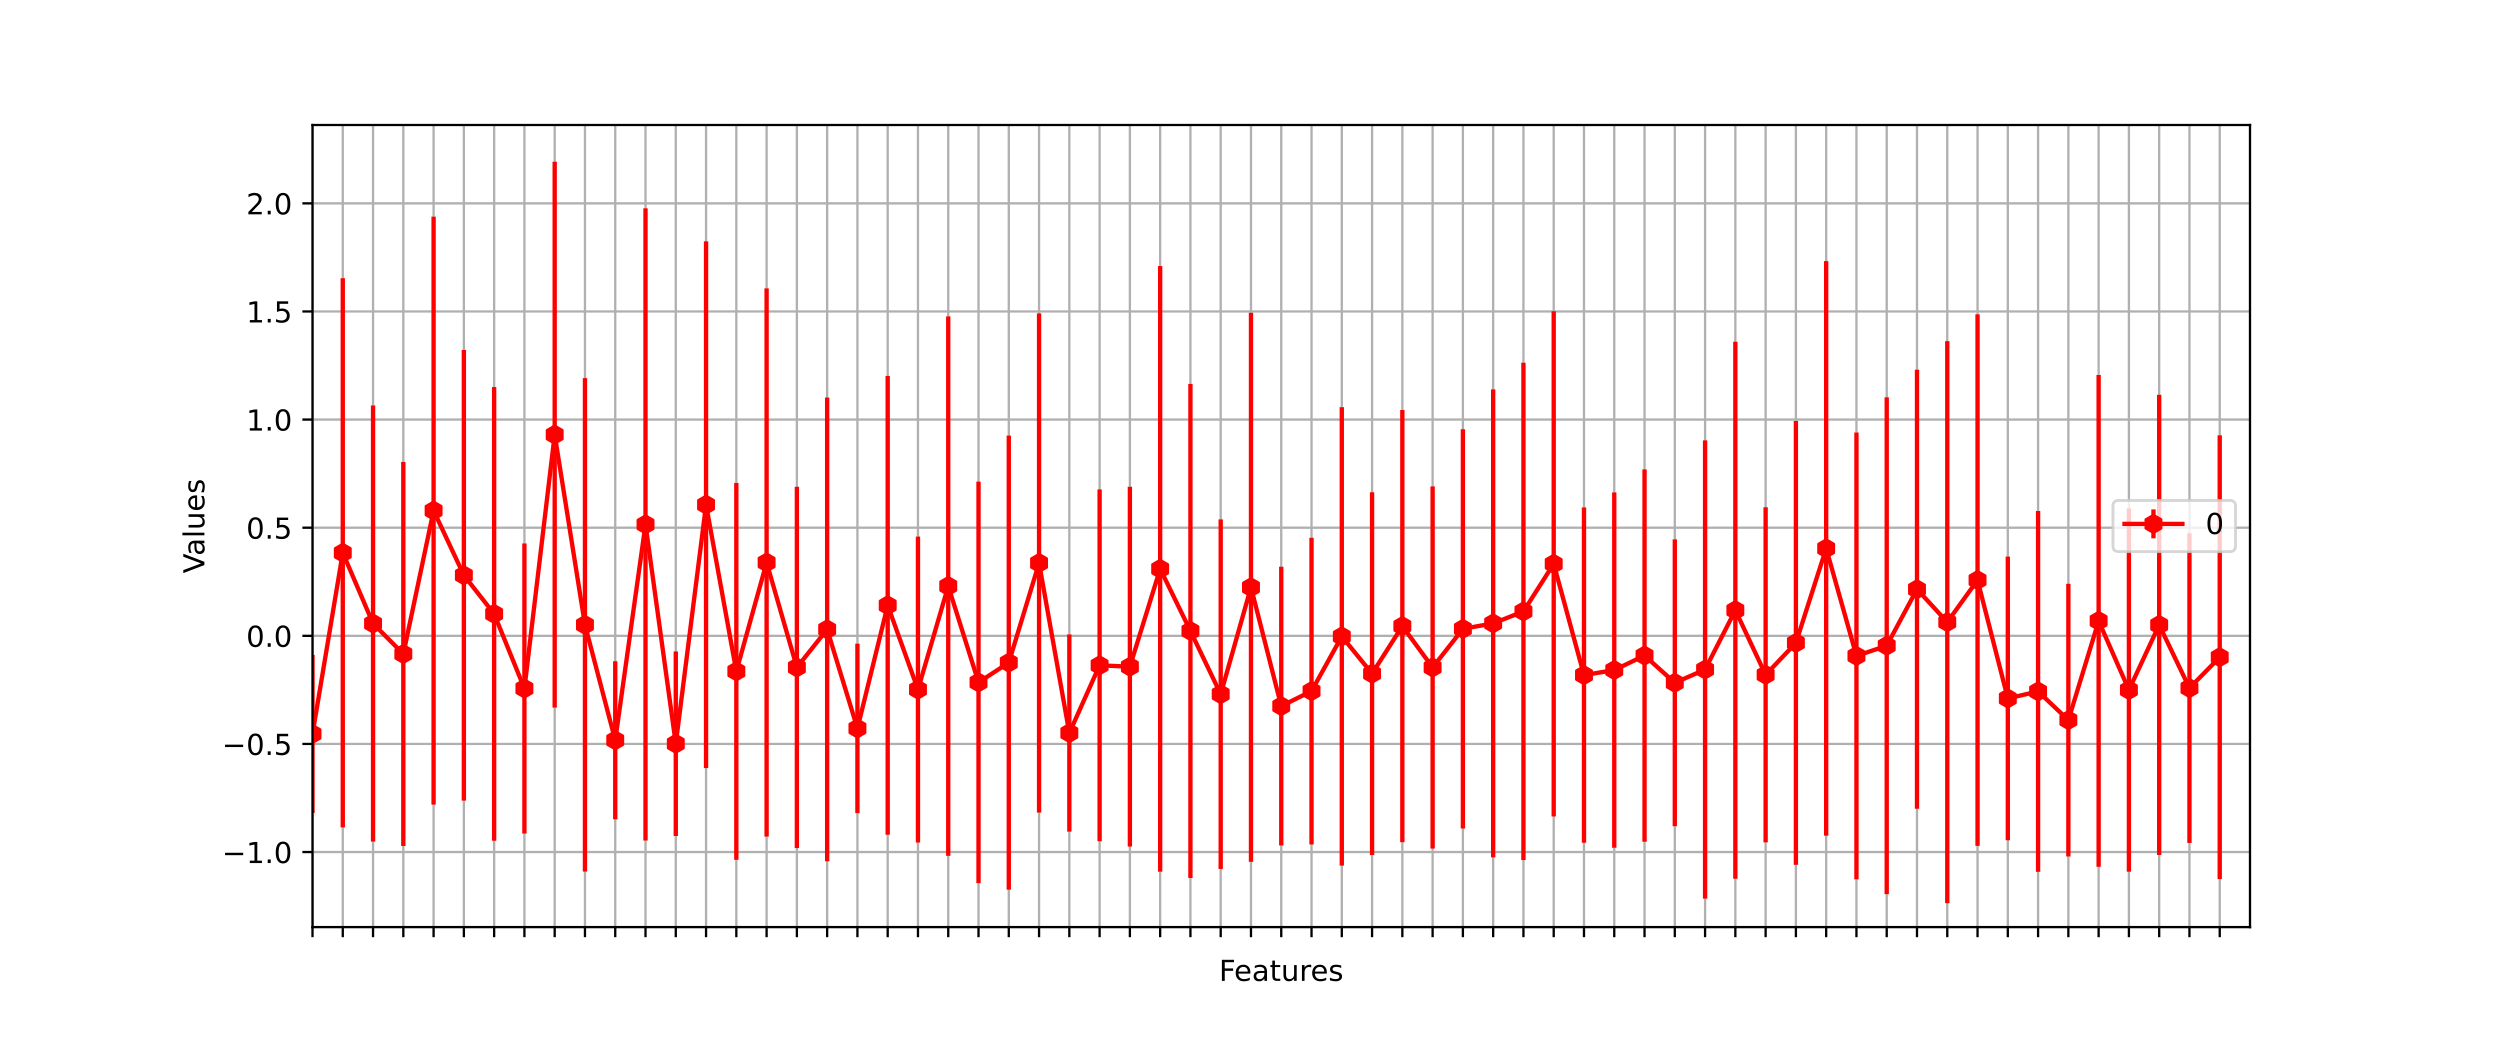 <?xml version="1.0" encoding="utf-8" standalone="no"?>
<!DOCTYPE svg PUBLIC "-//W3C//DTD SVG 1.1//EN"
  "http://www.w3.org/Graphics/SVG/1.1/DTD/svg11.dtd">
<!-- Created with matplotlib (https://matplotlib.org/) -->
<svg height="360pt" version="1.1" viewBox="0 0 864 360" width="864pt" xmlns="http://www.w3.org/2000/svg" xmlns:xlink="http://www.w3.org/1999/xlink">
 <defs>
  <style type="text/css">*{stroke-linecap:butt;stroke-linejoin:round;}</style>
 </defs>
 <g id="figure_1">
  <g id="patch_1">
   <path d="M 0 360 
L 864 360 
L 864 0 
L 0 0 
z
" style="fill:#ffffff;"/>
  </g>
  <g id="axes_1">
   <g id="patch_2">
    <path d="M 108 320.4 
L 777.6 320.4 
L 777.6 43.2 
L 108 43.2 
z
" style="fill:#ffffff;"/>
   </g>
   <g id="matplotlib.axis_1">
    <g id="xtick_1">
     <g id="line2d_1">
      <path clip-path="url(#p1b6db74b25)" d="M 108 320.4 
L 108 43.2 
" style="fill:none;stroke:#b0b0b0;stroke-linecap:square;stroke-width:0.8;"/>
     </g>
     <g id="line2d_2">
      <defs>
       <path d="M 0 0 
L 0 3.5 
" id="m27ffbbc68f" style="stroke:#000000;stroke-width:0.8;"/>
      </defs>
      <g>
       <use style="stroke:#000000;stroke-width:0.8;" x="108" xlink:href="#m27ffbbc68f" y="320.4"/>
      </g>
     </g>
    </g>
    <g id="xtick_2">
     <g id="line2d_3">
      <path clip-path="url(#p1b6db74b25)" d="M 118.463 320.4 
L 118.463 43.2 
" style="fill:none;stroke:#b0b0b0;stroke-linecap:square;stroke-width:0.8;"/>
     </g>
     <g id="line2d_4">
      <g>
       <use style="stroke:#000000;stroke-width:0.8;" x="118.463" xlink:href="#m27ffbbc68f" y="320.4"/>
      </g>
     </g>
    </g>
    <g id="xtick_3">
     <g id="line2d_5">
      <path clip-path="url(#p1b6db74b25)" d="M 128.925 320.4 
L 128.925 43.2 
" style="fill:none;stroke:#b0b0b0;stroke-linecap:square;stroke-width:0.8;"/>
     </g>
     <g id="line2d_6">
      <g>
       <use style="stroke:#000000;stroke-width:0.8;" x="128.925" xlink:href="#m27ffbbc68f" y="320.4"/>
      </g>
     </g>
    </g>
    <g id="xtick_4">
     <g id="line2d_7">
      <path clip-path="url(#p1b6db74b25)" d="M 139.387 320.4 
L 139.387 43.2 
" style="fill:none;stroke:#b0b0b0;stroke-linecap:square;stroke-width:0.8;"/>
     </g>
     <g id="line2d_8">
      <g>
       <use style="stroke:#000000;stroke-width:0.8;" x="139.387" xlink:href="#m27ffbbc68f" y="320.4"/>
      </g>
     </g>
    </g>
    <g id="xtick_5">
     <g id="line2d_9">
      <path clip-path="url(#p1b6db74b25)" d="M 149.85 320.4 
L 149.85 43.2 
" style="fill:none;stroke:#b0b0b0;stroke-linecap:square;stroke-width:0.8;"/>
     </g>
     <g id="line2d_10">
      <g>
       <use style="stroke:#000000;stroke-width:0.8;" x="149.85" xlink:href="#m27ffbbc68f" y="320.4"/>
      </g>
     </g>
    </g>
    <g id="xtick_6">
     <g id="line2d_11">
      <path clip-path="url(#p1b6db74b25)" d="M 160.312 320.4 
L 160.312 43.2 
" style="fill:none;stroke:#b0b0b0;stroke-linecap:square;stroke-width:0.8;"/>
     </g>
     <g id="line2d_12">
      <g>
       <use style="stroke:#000000;stroke-width:0.8;" x="160.312" xlink:href="#m27ffbbc68f" y="320.4"/>
      </g>
     </g>
    </g>
    <g id="xtick_7">
     <g id="line2d_13">
      <path clip-path="url(#p1b6db74b25)" d="M 170.775 320.4 
L 170.775 43.2 
" style="fill:none;stroke:#b0b0b0;stroke-linecap:square;stroke-width:0.8;"/>
     </g>
     <g id="line2d_14">
      <g>
       <use style="stroke:#000000;stroke-width:0.8;" x="170.775" xlink:href="#m27ffbbc68f" y="320.4"/>
      </g>
     </g>
    </g>
    <g id="xtick_8">
     <g id="line2d_15">
      <path clip-path="url(#p1b6db74b25)" d="M 181.238 320.4 
L 181.238 43.2 
" style="fill:none;stroke:#b0b0b0;stroke-linecap:square;stroke-width:0.8;"/>
     </g>
     <g id="line2d_16">
      <g>
       <use style="stroke:#000000;stroke-width:0.8;" x="181.238" xlink:href="#m27ffbbc68f" y="320.4"/>
      </g>
     </g>
    </g>
    <g id="xtick_9">
     <g id="line2d_17">
      <path clip-path="url(#p1b6db74b25)" d="M 191.7 320.4 
L 191.7 43.2 
" style="fill:none;stroke:#b0b0b0;stroke-linecap:square;stroke-width:0.8;"/>
     </g>
     <g id="line2d_18">
      <g>
       <use style="stroke:#000000;stroke-width:0.8;" x="191.7" xlink:href="#m27ffbbc68f" y="320.4"/>
      </g>
     </g>
    </g>
    <g id="xtick_10">
     <g id="line2d_19">
      <path clip-path="url(#p1b6db74b25)" d="M 202.162 320.4 
L 202.162 43.2 
" style="fill:none;stroke:#b0b0b0;stroke-linecap:square;stroke-width:0.8;"/>
     </g>
     <g id="line2d_20">
      <g>
       <use style="stroke:#000000;stroke-width:0.8;" x="202.162" xlink:href="#m27ffbbc68f" y="320.4"/>
      </g>
     </g>
    </g>
    <g id="xtick_11">
     <g id="line2d_21">
      <path clip-path="url(#p1b6db74b25)" d="M 212.625 320.4 
L 212.625 43.2 
" style="fill:none;stroke:#b0b0b0;stroke-linecap:square;stroke-width:0.8;"/>
     </g>
     <g id="line2d_22">
      <g>
       <use style="stroke:#000000;stroke-width:0.8;" x="212.625" xlink:href="#m27ffbbc68f" y="320.4"/>
      </g>
     </g>
    </g>
    <g id="xtick_12">
     <g id="line2d_23">
      <path clip-path="url(#p1b6db74b25)" d="M 223.088 320.4 
L 223.088 43.2 
" style="fill:none;stroke:#b0b0b0;stroke-linecap:square;stroke-width:0.8;"/>
     </g>
     <g id="line2d_24">
      <g>
       <use style="stroke:#000000;stroke-width:0.8;" x="223.088" xlink:href="#m27ffbbc68f" y="320.4"/>
      </g>
     </g>
    </g>
    <g id="xtick_13">
     <g id="line2d_25">
      <path clip-path="url(#p1b6db74b25)" d="M 233.55 320.4 
L 233.55 43.2 
" style="fill:none;stroke:#b0b0b0;stroke-linecap:square;stroke-width:0.8;"/>
     </g>
     <g id="line2d_26">
      <g>
       <use style="stroke:#000000;stroke-width:0.8;" x="233.55" xlink:href="#m27ffbbc68f" y="320.4"/>
      </g>
     </g>
    </g>
    <g id="xtick_14">
     <g id="line2d_27">
      <path clip-path="url(#p1b6db74b25)" d="M 244.012 320.4 
L 244.012 43.2 
" style="fill:none;stroke:#b0b0b0;stroke-linecap:square;stroke-width:0.8;"/>
     </g>
     <g id="line2d_28">
      <g>
       <use style="stroke:#000000;stroke-width:0.8;" x="244.012" xlink:href="#m27ffbbc68f" y="320.4"/>
      </g>
     </g>
    </g>
    <g id="xtick_15">
     <g id="line2d_29">
      <path clip-path="url(#p1b6db74b25)" d="M 254.475 320.4 
L 254.475 43.2 
" style="fill:none;stroke:#b0b0b0;stroke-linecap:square;stroke-width:0.8;"/>
     </g>
     <g id="line2d_30">
      <g>
       <use style="stroke:#000000;stroke-width:0.8;" x="254.475" xlink:href="#m27ffbbc68f" y="320.4"/>
      </g>
     </g>
    </g>
    <g id="xtick_16">
     <g id="line2d_31">
      <path clip-path="url(#p1b6db74b25)" d="M 264.938 320.4 
L 264.938 43.2 
" style="fill:none;stroke:#b0b0b0;stroke-linecap:square;stroke-width:0.8;"/>
     </g>
     <g id="line2d_32">
      <g>
       <use style="stroke:#000000;stroke-width:0.8;" x="264.938" xlink:href="#m27ffbbc68f" y="320.4"/>
      </g>
     </g>
    </g>
    <g id="xtick_17">
     <g id="line2d_33">
      <path clip-path="url(#p1b6db74b25)" d="M 275.4 320.4 
L 275.4 43.2 
" style="fill:none;stroke:#b0b0b0;stroke-linecap:square;stroke-width:0.8;"/>
     </g>
     <g id="line2d_34">
      <g>
       <use style="stroke:#000000;stroke-width:0.8;" x="275.4" xlink:href="#m27ffbbc68f" y="320.4"/>
      </g>
     </g>
    </g>
    <g id="xtick_18">
     <g id="line2d_35">
      <path clip-path="url(#p1b6db74b25)" d="M 285.863 320.4 
L 285.863 43.2 
" style="fill:none;stroke:#b0b0b0;stroke-linecap:square;stroke-width:0.8;"/>
     </g>
     <g id="line2d_36">
      <g>
       <use style="stroke:#000000;stroke-width:0.8;" x="285.863" xlink:href="#m27ffbbc68f" y="320.4"/>
      </g>
     </g>
    </g>
    <g id="xtick_19">
     <g id="line2d_37">
      <path clip-path="url(#p1b6db74b25)" d="M 296.325 320.4 
L 296.325 43.2 
" style="fill:none;stroke:#b0b0b0;stroke-linecap:square;stroke-width:0.8;"/>
     </g>
     <g id="line2d_38">
      <g>
       <use style="stroke:#000000;stroke-width:0.8;" x="296.325" xlink:href="#m27ffbbc68f" y="320.4"/>
      </g>
     </g>
    </g>
    <g id="xtick_20">
     <g id="line2d_39">
      <path clip-path="url(#p1b6db74b25)" d="M 306.788 320.4 
L 306.788 43.2 
" style="fill:none;stroke:#b0b0b0;stroke-linecap:square;stroke-width:0.8;"/>
     </g>
     <g id="line2d_40">
      <g>
       <use style="stroke:#000000;stroke-width:0.8;" x="306.788" xlink:href="#m27ffbbc68f" y="320.4"/>
      </g>
     </g>
    </g>
    <g id="xtick_21">
     <g id="line2d_41">
      <path clip-path="url(#p1b6db74b25)" d="M 317.25 320.4 
L 317.25 43.2 
" style="fill:none;stroke:#b0b0b0;stroke-linecap:square;stroke-width:0.8;"/>
     </g>
     <g id="line2d_42">
      <g>
       <use style="stroke:#000000;stroke-width:0.8;" x="317.25" xlink:href="#m27ffbbc68f" y="320.4"/>
      </g>
     </g>
    </g>
    <g id="xtick_22">
     <g id="line2d_43">
      <path clip-path="url(#p1b6db74b25)" d="M 327.712 320.4 
L 327.712 43.2 
" style="fill:none;stroke:#b0b0b0;stroke-linecap:square;stroke-width:0.8;"/>
     </g>
     <g id="line2d_44">
      <g>
       <use style="stroke:#000000;stroke-width:0.8;" x="327.712" xlink:href="#m27ffbbc68f" y="320.4"/>
      </g>
     </g>
    </g>
    <g id="xtick_23">
     <g id="line2d_45">
      <path clip-path="url(#p1b6db74b25)" d="M 338.175 320.4 
L 338.175 43.2 
" style="fill:none;stroke:#b0b0b0;stroke-linecap:square;stroke-width:0.8;"/>
     </g>
     <g id="line2d_46">
      <g>
       <use style="stroke:#000000;stroke-width:0.8;" x="338.175" xlink:href="#m27ffbbc68f" y="320.4"/>
      </g>
     </g>
    </g>
    <g id="xtick_24">
     <g id="line2d_47">
      <path clip-path="url(#p1b6db74b25)" d="M 348.637 320.4 
L 348.637 43.2 
" style="fill:none;stroke:#b0b0b0;stroke-linecap:square;stroke-width:0.8;"/>
     </g>
     <g id="line2d_48">
      <g>
       <use style="stroke:#000000;stroke-width:0.8;" x="348.637" xlink:href="#m27ffbbc68f" y="320.4"/>
      </g>
     </g>
    </g>
    <g id="xtick_25">
     <g id="line2d_49">
      <path clip-path="url(#p1b6db74b25)" d="M 359.1 320.4 
L 359.1 43.2 
" style="fill:none;stroke:#b0b0b0;stroke-linecap:square;stroke-width:0.8;"/>
     </g>
     <g id="line2d_50">
      <g>
       <use style="stroke:#000000;stroke-width:0.8;" x="359.1" xlink:href="#m27ffbbc68f" y="320.4"/>
      </g>
     </g>
    </g>
    <g id="xtick_26">
     <g id="line2d_51">
      <path clip-path="url(#p1b6db74b25)" d="M 369.562 320.4 
L 369.562 43.2 
" style="fill:none;stroke:#b0b0b0;stroke-linecap:square;stroke-width:0.8;"/>
     </g>
     <g id="line2d_52">
      <g>
       <use style="stroke:#000000;stroke-width:0.8;" x="369.562" xlink:href="#m27ffbbc68f" y="320.4"/>
      </g>
     </g>
    </g>
    <g id="xtick_27">
     <g id="line2d_53">
      <path clip-path="url(#p1b6db74b25)" d="M 380.025 320.4 
L 380.025 43.2 
" style="fill:none;stroke:#b0b0b0;stroke-linecap:square;stroke-width:0.8;"/>
     </g>
     <g id="line2d_54">
      <g>
       <use style="stroke:#000000;stroke-width:0.8;" x="380.025" xlink:href="#m27ffbbc68f" y="320.4"/>
      </g>
     </g>
    </g>
    <g id="xtick_28">
     <g id="line2d_55">
      <path clip-path="url(#p1b6db74b25)" d="M 390.488 320.4 
L 390.488 43.2 
" style="fill:none;stroke:#b0b0b0;stroke-linecap:square;stroke-width:0.8;"/>
     </g>
     <g id="line2d_56">
      <g>
       <use style="stroke:#000000;stroke-width:0.8;" x="390.488" xlink:href="#m27ffbbc68f" y="320.4"/>
      </g>
     </g>
    </g>
    <g id="xtick_29">
     <g id="line2d_57">
      <path clip-path="url(#p1b6db74b25)" d="M 400.95 320.4 
L 400.95 43.2 
" style="fill:none;stroke:#b0b0b0;stroke-linecap:square;stroke-width:0.8;"/>
     </g>
     <g id="line2d_58">
      <g>
       <use style="stroke:#000000;stroke-width:0.8;" x="400.95" xlink:href="#m27ffbbc68f" y="320.4"/>
      </g>
     </g>
    </g>
    <g id="xtick_30">
     <g id="line2d_59">
      <path clip-path="url(#p1b6db74b25)" d="M 411.413 320.4 
L 411.413 43.2 
" style="fill:none;stroke:#b0b0b0;stroke-linecap:square;stroke-width:0.8;"/>
     </g>
     <g id="line2d_60">
      <g>
       <use style="stroke:#000000;stroke-width:0.8;" x="411.413" xlink:href="#m27ffbbc68f" y="320.4"/>
      </g>
     </g>
    </g>
    <g id="xtick_31">
     <g id="line2d_61">
      <path clip-path="url(#p1b6db74b25)" d="M 421.875 320.4 
L 421.875 43.2 
" style="fill:none;stroke:#b0b0b0;stroke-linecap:square;stroke-width:0.8;"/>
     </g>
     <g id="line2d_62">
      <g>
       <use style="stroke:#000000;stroke-width:0.8;" x="421.875" xlink:href="#m27ffbbc68f" y="320.4"/>
      </g>
     </g>
    </g>
    <g id="xtick_32">
     <g id="line2d_63">
      <path clip-path="url(#p1b6db74b25)" d="M 432.337 320.4 
L 432.337 43.2 
" style="fill:none;stroke:#b0b0b0;stroke-linecap:square;stroke-width:0.8;"/>
     </g>
     <g id="line2d_64">
      <g>
       <use style="stroke:#000000;stroke-width:0.8;" x="432.337" xlink:href="#m27ffbbc68f" y="320.4"/>
      </g>
     </g>
    </g>
    <g id="xtick_33">
     <g id="line2d_65">
      <path clip-path="url(#p1b6db74b25)" d="M 442.8 320.4 
L 442.8 43.2 
" style="fill:none;stroke:#b0b0b0;stroke-linecap:square;stroke-width:0.8;"/>
     </g>
     <g id="line2d_66">
      <g>
       <use style="stroke:#000000;stroke-width:0.8;" x="442.8" xlink:href="#m27ffbbc68f" y="320.4"/>
      </g>
     </g>
    </g>
    <g id="xtick_34">
     <g id="line2d_67">
      <path clip-path="url(#p1b6db74b25)" d="M 453.262 320.4 
L 453.262 43.2 
" style="fill:none;stroke:#b0b0b0;stroke-linecap:square;stroke-width:0.8;"/>
     </g>
     <g id="line2d_68">
      <g>
       <use style="stroke:#000000;stroke-width:0.8;" x="453.262" xlink:href="#m27ffbbc68f" y="320.4"/>
      </g>
     </g>
    </g>
    <g id="xtick_35">
     <g id="line2d_69">
      <path clip-path="url(#p1b6db74b25)" d="M 463.725 320.4 
L 463.725 43.2 
" style="fill:none;stroke:#b0b0b0;stroke-linecap:square;stroke-width:0.8;"/>
     </g>
     <g id="line2d_70">
      <g>
       <use style="stroke:#000000;stroke-width:0.8;" x="463.725" xlink:href="#m27ffbbc68f" y="320.4"/>
      </g>
     </g>
    </g>
    <g id="xtick_36">
     <g id="line2d_71">
      <path clip-path="url(#p1b6db74b25)" d="M 474.188 320.4 
L 474.188 43.2 
" style="fill:none;stroke:#b0b0b0;stroke-linecap:square;stroke-width:0.8;"/>
     </g>
     <g id="line2d_72">
      <g>
       <use style="stroke:#000000;stroke-width:0.8;" x="474.188" xlink:href="#m27ffbbc68f" y="320.4"/>
      </g>
     </g>
    </g>
    <g id="xtick_37">
     <g id="line2d_73">
      <path clip-path="url(#p1b6db74b25)" d="M 484.65 320.4 
L 484.65 43.2 
" style="fill:none;stroke:#b0b0b0;stroke-linecap:square;stroke-width:0.8;"/>
     </g>
     <g id="line2d_74">
      <g>
       <use style="stroke:#000000;stroke-width:0.8;" x="484.65" xlink:href="#m27ffbbc68f" y="320.4"/>
      </g>
     </g>
    </g>
    <g id="xtick_38">
     <g id="line2d_75">
      <path clip-path="url(#p1b6db74b25)" d="M 495.113 320.4 
L 495.113 43.2 
" style="fill:none;stroke:#b0b0b0;stroke-linecap:square;stroke-width:0.8;"/>
     </g>
     <g id="line2d_76">
      <g>
       <use style="stroke:#000000;stroke-width:0.8;" x="495.113" xlink:href="#m27ffbbc68f" y="320.4"/>
      </g>
     </g>
    </g>
    <g id="xtick_39">
     <g id="line2d_77">
      <path clip-path="url(#p1b6db74b25)" d="M 505.575 320.4 
L 505.575 43.2 
" style="fill:none;stroke:#b0b0b0;stroke-linecap:square;stroke-width:0.8;"/>
     </g>
     <g id="line2d_78">
      <g>
       <use style="stroke:#000000;stroke-width:0.8;" x="505.575" xlink:href="#m27ffbbc68f" y="320.4"/>
      </g>
     </g>
    </g>
    <g id="xtick_40">
     <g id="line2d_79">
      <path clip-path="url(#p1b6db74b25)" d="M 516.038 320.4 
L 516.038 43.2 
" style="fill:none;stroke:#b0b0b0;stroke-linecap:square;stroke-width:0.8;"/>
     </g>
     <g id="line2d_80">
      <g>
       <use style="stroke:#000000;stroke-width:0.8;" x="516.038" xlink:href="#m27ffbbc68f" y="320.4"/>
      </g>
     </g>
    </g>
    <g id="xtick_41">
     <g id="line2d_81">
      <path clip-path="url(#p1b6db74b25)" d="M 526.5 320.4 
L 526.5 43.2 
" style="fill:none;stroke:#b0b0b0;stroke-linecap:square;stroke-width:0.8;"/>
     </g>
     <g id="line2d_82">
      <g>
       <use style="stroke:#000000;stroke-width:0.8;" x="526.5" xlink:href="#m27ffbbc68f" y="320.4"/>
      </g>
     </g>
    </g>
    <g id="xtick_42">
     <g id="line2d_83">
      <path clip-path="url(#p1b6db74b25)" d="M 536.962 320.4 
L 536.962 43.2 
" style="fill:none;stroke:#b0b0b0;stroke-linecap:square;stroke-width:0.8;"/>
     </g>
     <g id="line2d_84">
      <g>
       <use style="stroke:#000000;stroke-width:0.8;" x="536.962" xlink:href="#m27ffbbc68f" y="320.4"/>
      </g>
     </g>
    </g>
    <g id="xtick_43">
     <g id="line2d_85">
      <path clip-path="url(#p1b6db74b25)" d="M 547.425 320.4 
L 547.425 43.2 
" style="fill:none;stroke:#b0b0b0;stroke-linecap:square;stroke-width:0.8;"/>
     </g>
     <g id="line2d_86">
      <g>
       <use style="stroke:#000000;stroke-width:0.8;" x="547.425" xlink:href="#m27ffbbc68f" y="320.4"/>
      </g>
     </g>
    </g>
    <g id="xtick_44">
     <g id="line2d_87">
      <path clip-path="url(#p1b6db74b25)" d="M 557.888 320.4 
L 557.888 43.2 
" style="fill:none;stroke:#b0b0b0;stroke-linecap:square;stroke-width:0.8;"/>
     </g>
     <g id="line2d_88">
      <g>
       <use style="stroke:#000000;stroke-width:0.8;" x="557.888" xlink:href="#m27ffbbc68f" y="320.4"/>
      </g>
     </g>
    </g>
    <g id="xtick_45">
     <g id="line2d_89">
      <path clip-path="url(#p1b6db74b25)" d="M 568.35 320.4 
L 568.35 43.2 
" style="fill:none;stroke:#b0b0b0;stroke-linecap:square;stroke-width:0.8;"/>
     </g>
     <g id="line2d_90">
      <g>
       <use style="stroke:#000000;stroke-width:0.8;" x="568.35" xlink:href="#m27ffbbc68f" y="320.4"/>
      </g>
     </g>
    </g>
    <g id="xtick_46">
     <g id="line2d_91">
      <path clip-path="url(#p1b6db74b25)" d="M 578.812 320.4 
L 578.812 43.2 
" style="fill:none;stroke:#b0b0b0;stroke-linecap:square;stroke-width:0.8;"/>
     </g>
     <g id="line2d_92">
      <g>
       <use style="stroke:#000000;stroke-width:0.8;" x="578.812" xlink:href="#m27ffbbc68f" y="320.4"/>
      </g>
     </g>
    </g>
    <g id="xtick_47">
     <g id="line2d_93">
      <path clip-path="url(#p1b6db74b25)" d="M 589.275 320.4 
L 589.275 43.2 
" style="fill:none;stroke:#b0b0b0;stroke-linecap:square;stroke-width:0.8;"/>
     </g>
     <g id="line2d_94">
      <g>
       <use style="stroke:#000000;stroke-width:0.8;" x="589.275" xlink:href="#m27ffbbc68f" y="320.4"/>
      </g>
     </g>
    </g>
    <g id="xtick_48">
     <g id="line2d_95">
      <path clip-path="url(#p1b6db74b25)" d="M 599.737 320.4 
L 599.737 43.2 
" style="fill:none;stroke:#b0b0b0;stroke-linecap:square;stroke-width:0.8;"/>
     </g>
     <g id="line2d_96">
      <g>
       <use style="stroke:#000000;stroke-width:0.8;" x="599.737" xlink:href="#m27ffbbc68f" y="320.4"/>
      </g>
     </g>
    </g>
    <g id="xtick_49">
     <g id="line2d_97">
      <path clip-path="url(#p1b6db74b25)" d="M 610.2 320.4 
L 610.2 43.2 
" style="fill:none;stroke:#b0b0b0;stroke-linecap:square;stroke-width:0.8;"/>
     </g>
     <g id="line2d_98">
      <g>
       <use style="stroke:#000000;stroke-width:0.8;" x="610.2" xlink:href="#m27ffbbc68f" y="320.4"/>
      </g>
     </g>
    </g>
    <g id="xtick_50">
     <g id="line2d_99">
      <path clip-path="url(#p1b6db74b25)" d="M 620.663 320.4 
L 620.663 43.2 
" style="fill:none;stroke:#b0b0b0;stroke-linecap:square;stroke-width:0.8;"/>
     </g>
     <g id="line2d_100">
      <g>
       <use style="stroke:#000000;stroke-width:0.8;" x="620.663" xlink:href="#m27ffbbc68f" y="320.4"/>
      </g>
     </g>
    </g>
    <g id="xtick_51">
     <g id="line2d_101">
      <path clip-path="url(#p1b6db74b25)" d="M 631.125 320.4 
L 631.125 43.2 
" style="fill:none;stroke:#b0b0b0;stroke-linecap:square;stroke-width:0.8;"/>
     </g>
     <g id="line2d_102">
      <g>
       <use style="stroke:#000000;stroke-width:0.8;" x="631.125" xlink:href="#m27ffbbc68f" y="320.4"/>
      </g>
     </g>
    </g>
    <g id="xtick_52">
     <g id="line2d_103">
      <path clip-path="url(#p1b6db74b25)" d="M 641.587 320.4 
L 641.587 43.2 
" style="fill:none;stroke:#b0b0b0;stroke-linecap:square;stroke-width:0.8;"/>
     </g>
     <g id="line2d_104">
      <g>
       <use style="stroke:#000000;stroke-width:0.8;" x="641.587" xlink:href="#m27ffbbc68f" y="320.4"/>
      </g>
     </g>
    </g>
    <g id="xtick_53">
     <g id="line2d_105">
      <path clip-path="url(#p1b6db74b25)" d="M 652.05 320.4 
L 652.05 43.2 
" style="fill:none;stroke:#b0b0b0;stroke-linecap:square;stroke-width:0.8;"/>
     </g>
     <g id="line2d_106">
      <g>
       <use style="stroke:#000000;stroke-width:0.8;" x="652.05" xlink:href="#m27ffbbc68f" y="320.4"/>
      </g>
     </g>
    </g>
    <g id="xtick_54">
     <g id="line2d_107">
      <path clip-path="url(#p1b6db74b25)" d="M 662.513 320.4 
L 662.513 43.2 
" style="fill:none;stroke:#b0b0b0;stroke-linecap:square;stroke-width:0.8;"/>
     </g>
     <g id="line2d_108">
      <g>
       <use style="stroke:#000000;stroke-width:0.8;" x="662.513" xlink:href="#m27ffbbc68f" y="320.4"/>
      </g>
     </g>
    </g>
    <g id="xtick_55">
     <g id="line2d_109">
      <path clip-path="url(#p1b6db74b25)" d="M 672.975 320.4 
L 672.975 43.2 
" style="fill:none;stroke:#b0b0b0;stroke-linecap:square;stroke-width:0.8;"/>
     </g>
     <g id="line2d_110">
      <g>
       <use style="stroke:#000000;stroke-width:0.8;" x="672.975" xlink:href="#m27ffbbc68f" y="320.4"/>
      </g>
     </g>
    </g>
    <g id="xtick_56">
     <g id="line2d_111">
      <path clip-path="url(#p1b6db74b25)" d="M 683.438 320.4 
L 683.438 43.2 
" style="fill:none;stroke:#b0b0b0;stroke-linecap:square;stroke-width:0.8;"/>
     </g>
     <g id="line2d_112">
      <g>
       <use style="stroke:#000000;stroke-width:0.8;" x="683.438" xlink:href="#m27ffbbc68f" y="320.4"/>
      </g>
     </g>
    </g>
    <g id="xtick_57">
     <g id="line2d_113">
      <path clip-path="url(#p1b6db74b25)" d="M 693.9 320.4 
L 693.9 43.2 
" style="fill:none;stroke:#b0b0b0;stroke-linecap:square;stroke-width:0.8;"/>
     </g>
     <g id="line2d_114">
      <g>
       <use style="stroke:#000000;stroke-width:0.8;" x="693.9" xlink:href="#m27ffbbc68f" y="320.4"/>
      </g>
     </g>
    </g>
    <g id="xtick_58">
     <g id="line2d_115">
      <path clip-path="url(#p1b6db74b25)" d="M 704.362 320.4 
L 704.362 43.2 
" style="fill:none;stroke:#b0b0b0;stroke-linecap:square;stroke-width:0.8;"/>
     </g>
     <g id="line2d_116">
      <g>
       <use style="stroke:#000000;stroke-width:0.8;" x="704.362" xlink:href="#m27ffbbc68f" y="320.4"/>
      </g>
     </g>
    </g>
    <g id="xtick_59">
     <g id="line2d_117">
      <path clip-path="url(#p1b6db74b25)" d="M 714.825 320.4 
L 714.825 43.2 
" style="fill:none;stroke:#b0b0b0;stroke-linecap:square;stroke-width:0.8;"/>
     </g>
     <g id="line2d_118">
      <g>
       <use style="stroke:#000000;stroke-width:0.8;" x="714.825" xlink:href="#m27ffbbc68f" y="320.4"/>
      </g>
     </g>
    </g>
    <g id="xtick_60">
     <g id="line2d_119">
      <path clip-path="url(#p1b6db74b25)" d="M 725.288 320.4 
L 725.288 43.2 
" style="fill:none;stroke:#b0b0b0;stroke-linecap:square;stroke-width:0.8;"/>
     </g>
     <g id="line2d_120">
      <g>
       <use style="stroke:#000000;stroke-width:0.8;" x="725.288" xlink:href="#m27ffbbc68f" y="320.4"/>
      </g>
     </g>
    </g>
    <g id="xtick_61">
     <g id="line2d_121">
      <path clip-path="url(#p1b6db74b25)" d="M 735.75 320.4 
L 735.75 43.2 
" style="fill:none;stroke:#b0b0b0;stroke-linecap:square;stroke-width:0.8;"/>
     </g>
     <g id="line2d_122">
      <g>
       <use style="stroke:#000000;stroke-width:0.8;" x="735.75" xlink:href="#m27ffbbc68f" y="320.4"/>
      </g>
     </g>
    </g>
    <g id="xtick_62">
     <g id="line2d_123">
      <path clip-path="url(#p1b6db74b25)" d="M 746.212 320.4 
L 746.212 43.2 
" style="fill:none;stroke:#b0b0b0;stroke-linecap:square;stroke-width:0.8;"/>
     </g>
     <g id="line2d_124">
      <g>
       <use style="stroke:#000000;stroke-width:0.8;" x="746.212" xlink:href="#m27ffbbc68f" y="320.4"/>
      </g>
     </g>
    </g>
    <g id="xtick_63">
     <g id="line2d_125">
      <path clip-path="url(#p1b6db74b25)" d="M 756.675 320.4 
L 756.675 43.2 
" style="fill:none;stroke:#b0b0b0;stroke-linecap:square;stroke-width:0.8;"/>
     </g>
     <g id="line2d_126">
      <g>
       <use style="stroke:#000000;stroke-width:0.8;" x="756.675" xlink:href="#m27ffbbc68f" y="320.4"/>
      </g>
     </g>
    </g>
    <g id="xtick_64">
     <g id="line2d_127">
      <path clip-path="url(#p1b6db74b25)" d="M 767.138 320.4 
L 767.138 43.2 
" style="fill:none;stroke:#b0b0b0;stroke-linecap:square;stroke-width:0.8;"/>
     </g>
     <g id="line2d_128">
      <g>
       <use style="stroke:#000000;stroke-width:0.8;" x="767.138" xlink:href="#m27ffbbc68f" y="320.4"/>
      </g>
     </g>
    </g>
    <g id="text_1">
     <!-- Features -->
     <g transform="translate(421.305 338.998)scale(0.1 -0.1)">
      <defs>
       <path d="M 9.812 72.906 
L 51.703 72.906 
L 51.703 64.594 
L 19.672 64.594 
L 19.672 43.109 
L 48.578 43.109 
L 48.578 34.812 
L 19.672 34.812 
L 19.672 0 
L 9.812 0 
z
" id="DejaVuSans-70"/>
       <path d="M 56.203 29.594 
L 56.203 25.203 
L 14.891 25.203 
Q 15.484 15.922 20.484 11.062 
Q 25.484 6.203 34.422 6.203 
Q 39.594 6.203 44.453 7.469 
Q 49.312 8.734 54.109 11.281 
L 54.109 2.781 
Q 49.266 0.734 44.188 -0.344 
Q 39.109 -1.422 33.891 -1.422 
Q 20.797 -1.422 13.156 6.188 
Q 5.516 13.812 5.516 26.812 
Q 5.516 40.234 12.766 48.109 
Q 20.016 56 32.328 56 
Q 43.359 56 49.781 48.891 
Q 56.203 41.797 56.203 29.594 
z
M 47.219 32.234 
Q 47.125 39.594 43.094 43.984 
Q 39.062 48.391 32.422 48.391 
Q 24.906 48.391 20.391 44.141 
Q 15.875 39.891 15.188 32.172 
z
" id="DejaVuSans-101"/>
       <path d="M 34.281 27.484 
Q 23.391 27.484 19.188 25 
Q 14.984 22.516 14.984 16.5 
Q 14.984 11.719 18.141 8.906 
Q 21.297 6.109 26.703 6.109 
Q 34.188 6.109 38.703 11.406 
Q 43.219 16.703 43.219 25.484 
L 43.219 27.484 
z
M 52.203 31.203 
L 52.203 0 
L 43.219 0 
L 43.219 8.297 
Q 40.141 3.328 35.547 0.953 
Q 30.953 -1.422 24.312 -1.422 
Q 15.922 -1.422 10.953 3.297 
Q 6 8.016 6 15.922 
Q 6 25.141 12.172 29.828 
Q 18.359 34.516 30.609 34.516 
L 43.219 34.516 
L 43.219 35.406 
Q 43.219 41.609 39.141 45 
Q 35.062 48.391 27.688 48.391 
Q 23 48.391 18.547 47.266 
Q 14.109 46.141 10.016 43.891 
L 10.016 52.203 
Q 14.938 54.109 19.578 55.047 
Q 24.219 56 28.609 56 
Q 40.484 56 46.344 49.844 
Q 52.203 43.703 52.203 31.203 
z
" id="DejaVuSans-97"/>
       <path d="M 18.312 70.219 
L 18.312 54.688 
L 36.812 54.688 
L 36.812 47.703 
L 18.312 47.703 
L 18.312 18.016 
Q 18.312 11.328 20.141 9.422 
Q 21.969 7.516 27.594 7.516 
L 36.812 7.516 
L 36.812 0 
L 27.594 0 
Q 17.188 0 13.234 3.875 
Q 9.281 7.766 9.281 18.016 
L 9.281 47.703 
L 2.688 47.703 
L 2.688 54.688 
L 9.281 54.688 
L 9.281 70.219 
z
" id="DejaVuSans-116"/>
       <path d="M 8.5 21.578 
L 8.5 54.688 
L 17.484 54.688 
L 17.484 21.922 
Q 17.484 14.156 20.5 10.266 
Q 23.531 6.391 29.594 6.391 
Q 36.859 6.391 41.078 11.031 
Q 45.312 15.672 45.312 23.688 
L 45.312 54.688 
L 54.297 54.688 
L 54.297 0 
L 45.312 0 
L 45.312 8.406 
Q 42.047 3.422 37.719 1 
Q 33.406 -1.422 27.688 -1.422 
Q 18.266 -1.422 13.375 4.438 
Q 8.5 10.297 8.5 21.578 
z
M 31.109 56 
z
" id="DejaVuSans-117"/>
       <path d="M 41.109 46.297 
Q 39.594 47.172 37.812 47.578 
Q 36.031 48 33.891 48 
Q 26.266 48 22.188 43.047 
Q 18.109 38.094 18.109 28.812 
L 18.109 0 
L 9.078 0 
L 9.078 54.688 
L 18.109 54.688 
L 18.109 46.188 
Q 20.953 51.172 25.484 53.578 
Q 30.031 56 36.531 56 
Q 37.453 56 38.578 55.875 
Q 39.703 55.766 41.062 55.516 
z
" id="DejaVuSans-114"/>
       <path d="M 44.281 53.078 
L 44.281 44.578 
Q 40.484 46.531 36.375 47.5 
Q 32.281 48.484 27.875 48.484 
Q 21.188 48.484 17.844 46.438 
Q 14.5 44.391 14.5 40.281 
Q 14.5 37.156 16.891 35.375 
Q 19.281 33.594 26.516 31.984 
L 29.594 31.297 
Q 39.156 29.25 43.188 25.516 
Q 47.219 21.781 47.219 15.094 
Q 47.219 7.469 41.188 3.016 
Q 35.156 -1.422 24.609 -1.422 
Q 20.219 -1.422 15.453 -0.562 
Q 10.688 0.297 5.422 2 
L 5.422 11.281 
Q 10.406 8.688 15.234 7.391 
Q 20.062 6.109 24.812 6.109 
Q 31.156 6.109 34.562 8.281 
Q 37.984 10.453 37.984 14.406 
Q 37.984 18.062 35.516 20.016 
Q 33.062 21.969 24.703 23.781 
L 21.578 24.516 
Q 13.234 26.266 9.516 29.906 
Q 5.812 33.547 5.812 39.891 
Q 5.812 47.609 11.281 51.797 
Q 16.75 56 26.812 56 
Q 31.781 56 36.172 55.266 
Q 40.578 54.547 44.281 53.078 
z
" id="DejaVuSans-115"/>
      </defs>
      <use xlink:href="#DejaVuSans-70"/>
      <use x="52.02" xlink:href="#DejaVuSans-101"/>
      <use x="113.543" xlink:href="#DejaVuSans-97"/>
      <use x="174.822" xlink:href="#DejaVuSans-116"/>
      <use x="214.031" xlink:href="#DejaVuSans-117"/>
      <use x="277.41" xlink:href="#DejaVuSans-114"/>
      <use x="316.273" xlink:href="#DejaVuSans-101"/>
      <use x="377.797" xlink:href="#DejaVuSans-115"/>
     </g>
    </g>
   </g>
   <g id="matplotlib.axis_2">
    <g id="ytick_1">
     <g id="line2d_129">
      <path clip-path="url(#p1b6db74b25)" d="M 108 294.469 
L 777.6 294.469 
" style="fill:none;stroke:#b0b0b0;stroke-linecap:square;stroke-width:0.8;"/>
     </g>
     <g id="line2d_130">
      <defs>
       <path d="M 0 0 
L -3.5 0 
" id="m26517b1d17" style="stroke:#000000;stroke-width:0.8;"/>
      </defs>
      <g>
       <use style="stroke:#000000;stroke-width:0.8;" x="108" xlink:href="#m26517b1d17" y="294.469"/>
      </g>
     </g>
     <g id="text_2">
      <!-- −1.0 -->
      <g transform="translate(76.717 298.268)scale(0.1 -0.1)">
       <defs>
        <path d="M 10.594 35.5 
L 73.188 35.5 
L 73.188 27.203 
L 10.594 27.203 
z
" id="DejaVuSans-8722"/>
        <path d="M 12.406 8.297 
L 28.516 8.297 
L 28.516 63.922 
L 10.984 60.406 
L 10.984 69.391 
L 28.422 72.906 
L 38.281 72.906 
L 38.281 8.297 
L 54.391 8.297 
L 54.391 0 
L 12.406 0 
z
" id="DejaVuSans-49"/>
        <path d="M 10.688 12.406 
L 21 12.406 
L 21 0 
L 10.688 0 
z
" id="DejaVuSans-46"/>
        <path d="M 31.781 66.406 
Q 24.172 66.406 20.328 58.906 
Q 16.5 51.422 16.5 36.375 
Q 16.5 21.391 20.328 13.891 
Q 24.172 6.391 31.781 6.391 
Q 39.453 6.391 43.281 13.891 
Q 47.125 21.391 47.125 36.375 
Q 47.125 51.422 43.281 58.906 
Q 39.453 66.406 31.781 66.406 
z
M 31.781 74.219 
Q 44.047 74.219 50.516 64.516 
Q 56.984 54.828 56.984 36.375 
Q 56.984 17.969 50.516 8.266 
Q 44.047 -1.422 31.781 -1.422 
Q 19.531 -1.422 13.062 8.266 
Q 6.594 17.969 6.594 36.375 
Q 6.594 54.828 13.062 64.516 
Q 19.531 74.219 31.781 74.219 
z
" id="DejaVuSans-48"/>
       </defs>
       <use xlink:href="#DejaVuSans-8722"/>
       <use x="83.789" xlink:href="#DejaVuSans-49"/>
       <use x="147.412" xlink:href="#DejaVuSans-46"/>
       <use x="179.199" xlink:href="#DejaVuSans-48"/>
      </g>
     </g>
    </g>
    <g id="ytick_2">
     <g id="line2d_131">
      <path clip-path="url(#p1b6db74b25)" d="M 108 257.104 
L 777.6 257.104 
" style="fill:none;stroke:#b0b0b0;stroke-linecap:square;stroke-width:0.8;"/>
     </g>
     <g id="line2d_132">
      <g>
       <use style="stroke:#000000;stroke-width:0.8;" x="108" xlink:href="#m26517b1d17" y="257.104"/>
      </g>
     </g>
     <g id="text_3">
      <!-- −0.5 -->
      <g transform="translate(76.717 260.903)scale(0.1 -0.1)">
       <defs>
        <path d="M 10.797 72.906 
L 49.516 72.906 
L 49.516 64.594 
L 19.828 64.594 
L 19.828 46.734 
Q 21.969 47.469 24.109 47.828 
Q 26.266 48.188 28.422 48.188 
Q 40.625 48.188 47.75 41.5 
Q 54.891 34.812 54.891 23.391 
Q 54.891 11.625 47.562 5.094 
Q 40.234 -1.422 26.906 -1.422 
Q 22.312 -1.422 17.547 -0.641 
Q 12.797 0.141 7.719 1.703 
L 7.719 11.625 
Q 12.109 9.234 16.797 8.062 
Q 21.484 6.891 26.703 6.891 
Q 35.156 6.891 40.078 11.328 
Q 45.016 15.766 45.016 23.391 
Q 45.016 31 40.078 35.438 
Q 35.156 39.891 26.703 39.891 
Q 22.75 39.891 18.812 39.016 
Q 14.891 38.141 10.797 36.281 
z
" id="DejaVuSans-53"/>
       </defs>
       <use xlink:href="#DejaVuSans-8722"/>
       <use x="83.789" xlink:href="#DejaVuSans-48"/>
       <use x="147.412" xlink:href="#DejaVuSans-46"/>
       <use x="179.199" xlink:href="#DejaVuSans-53"/>
      </g>
     </g>
    </g>
    <g id="ytick_3">
     <g id="line2d_133">
      <path clip-path="url(#p1b6db74b25)" d="M 108 219.738 
L 777.6 219.738 
" style="fill:none;stroke:#b0b0b0;stroke-linecap:square;stroke-width:0.8;"/>
     </g>
     <g id="line2d_134">
      <g>
       <use style="stroke:#000000;stroke-width:0.8;" x="108" xlink:href="#m26517b1d17" y="219.738"/>
      </g>
     </g>
     <g id="text_4">
      <!-- 0.0 -->
      <g transform="translate(85.097 223.538)scale(0.1 -0.1)">
       <use xlink:href="#DejaVuSans-48"/>
       <use x="63.623" xlink:href="#DejaVuSans-46"/>
       <use x="95.41" xlink:href="#DejaVuSans-48"/>
      </g>
     </g>
    </g>
    <g id="ytick_4">
     <g id="line2d_135">
      <path clip-path="url(#p1b6db74b25)" d="M 108 182.373 
L 777.6 182.373 
" style="fill:none;stroke:#b0b0b0;stroke-linecap:square;stroke-width:0.8;"/>
     </g>
     <g id="line2d_136">
      <g>
       <use style="stroke:#000000;stroke-width:0.8;" x="108" xlink:href="#m26517b1d17" y="182.373"/>
      </g>
     </g>
     <g id="text_5">
      <!-- 0.5 -->
      <g transform="translate(85.097 186.172)scale(0.1 -0.1)">
       <use xlink:href="#DejaVuSans-48"/>
       <use x="63.623" xlink:href="#DejaVuSans-46"/>
       <use x="95.41" xlink:href="#DejaVuSans-53"/>
      </g>
     </g>
    </g>
    <g id="ytick_5">
     <g id="line2d_137">
      <path clip-path="url(#p1b6db74b25)" d="M 108 145.008 
L 777.6 145.008 
" style="fill:none;stroke:#b0b0b0;stroke-linecap:square;stroke-width:0.8;"/>
     </g>
     <g id="line2d_138">
      <g>
       <use style="stroke:#000000;stroke-width:0.8;" x="108" xlink:href="#m26517b1d17" y="145.008"/>
      </g>
     </g>
     <g id="text_6">
      <!-- 1.0 -->
      <g transform="translate(85.097 148.807)scale(0.1 -0.1)">
       <use xlink:href="#DejaVuSans-49"/>
       <use x="63.623" xlink:href="#DejaVuSans-46"/>
       <use x="95.41" xlink:href="#DejaVuSans-48"/>
      </g>
     </g>
    </g>
    <g id="ytick_6">
     <g id="line2d_139">
      <path clip-path="url(#p1b6db74b25)" d="M 108 107.643 
L 777.6 107.643 
" style="fill:none;stroke:#b0b0b0;stroke-linecap:square;stroke-width:0.8;"/>
     </g>
     <g id="line2d_140">
      <g>
       <use style="stroke:#000000;stroke-width:0.8;" x="108" xlink:href="#m26517b1d17" y="107.643"/>
      </g>
     </g>
     <g id="text_7">
      <!-- 1.5 -->
      <g transform="translate(85.097 111.442)scale(0.1 -0.1)">
       <use xlink:href="#DejaVuSans-49"/>
       <use x="63.623" xlink:href="#DejaVuSans-46"/>
       <use x="95.41" xlink:href="#DejaVuSans-53"/>
      </g>
     </g>
    </g>
    <g id="ytick_7">
     <g id="line2d_141">
      <path clip-path="url(#p1b6db74b25)" d="M 108 70.278 
L 777.6 70.278 
" style="fill:none;stroke:#b0b0b0;stroke-linecap:square;stroke-width:0.8;"/>
     </g>
     <g id="line2d_142">
      <g>
       <use style="stroke:#000000;stroke-width:0.8;" x="108" xlink:href="#m26517b1d17" y="70.278"/>
      </g>
     </g>
     <g id="text_8">
      <!-- 2.0 -->
      <g transform="translate(85.097 74.077)scale(0.1 -0.1)">
       <defs>
        <path d="M 19.188 8.297 
L 53.609 8.297 
L 53.609 0 
L 7.328 0 
L 7.328 8.297 
Q 12.938 14.109 22.625 23.891 
Q 32.328 33.688 34.812 36.531 
Q 39.547 41.844 41.422 45.531 
Q 43.312 49.219 43.312 52.781 
Q 43.312 58.594 39.234 62.25 
Q 35.156 65.922 28.609 65.922 
Q 23.969 65.922 18.812 64.312 
Q 13.672 62.703 7.812 59.422 
L 7.812 69.391 
Q 13.766 71.781 18.938 73 
Q 24.125 74.219 28.422 74.219 
Q 39.75 74.219 46.484 68.547 
Q 53.219 62.891 53.219 53.422 
Q 53.219 48.922 51.531 44.891 
Q 49.859 40.875 45.406 35.406 
Q 44.188 33.984 37.641 27.219 
Q 31.109 20.453 19.188 8.297 
z
" id="DejaVuSans-50"/>
       </defs>
       <use xlink:href="#DejaVuSans-50"/>
       <use x="63.623" xlink:href="#DejaVuSans-46"/>
       <use x="95.41" xlink:href="#DejaVuSans-48"/>
      </g>
     </g>
    </g>
    <g id="text_9">
     <!-- Values -->
     <g transform="translate(70.638 198.136)rotate(-90)scale(0.1 -0.1)">
      <defs>
       <path d="M 28.609 0 
L 0.781 72.906 
L 11.078 72.906 
L 34.188 11.531 
L 57.328 72.906 
L 67.578 72.906 
L 39.797 0 
z
" id="DejaVuSans-86"/>
       <path d="M 9.422 75.984 
L 18.406 75.984 
L 18.406 0 
L 9.422 0 
z
" id="DejaVuSans-108"/>
      </defs>
      <use xlink:href="#DejaVuSans-86"/>
      <use x="60.658" xlink:href="#DejaVuSans-97"/>
      <use x="121.938" xlink:href="#DejaVuSans-108"/>
      <use x="149.721" xlink:href="#DejaVuSans-117"/>
      <use x="213.1" xlink:href="#DejaVuSans-101"/>
      <use x="274.623" xlink:href="#DejaVuSans-115"/>
     </g>
    </g>
   </g>
   <g id="LineCollection_1">
    <path clip-path="url(#p1b6db74b25)" d="M 108 280.981 
L 108 226.327 
" style="fill:none;stroke:#ff0000;stroke-width:1.5;"/>
    <path clip-path="url(#p1b6db74b25)" d="M 118.463 285.945 
L 118.463 96.147 
" style="fill:none;stroke:#ff0000;stroke-width:1.5;"/>
    <path clip-path="url(#p1b6db74b25)" d="M 128.925 290.838 
L 128.925 140.137 
" style="fill:none;stroke:#ff0000;stroke-width:1.5;"/>
    <path clip-path="url(#p1b6db74b25)" d="M 139.387 292.374 
L 139.387 159.643 
" style="fill:none;stroke:#ff0000;stroke-width:1.5;"/>
    <path clip-path="url(#p1b6db74b25)" d="M 149.85 278.059 
L 149.85 74.878 
" style="fill:none;stroke:#ff0000;stroke-width:1.5;"/>
    <path clip-path="url(#p1b6db74b25)" d="M 160.312 276.699 
L 160.312 120.929 
" style="fill:none;stroke:#ff0000;stroke-width:1.5;"/>
    <path clip-path="url(#p1b6db74b25)" d="M 170.775 290.548 
L 170.775 133.767 
" style="fill:none;stroke:#ff0000;stroke-width:1.5;"/>
    <path clip-path="url(#p1b6db74b25)" d="M 181.238 288.081 
L 181.238 187.829 
" style="fill:none;stroke:#ff0000;stroke-width:1.5;"/>
    <path clip-path="url(#p1b6db74b25)" d="M 191.7 244.538 
L 191.7 55.885 
" style="fill:none;stroke:#ff0000;stroke-width:1.5;"/>
    <path clip-path="url(#p1b6db74b25)" d="M 202.162 301.206 
L 202.162 130.689 
" style="fill:none;stroke:#ff0000;stroke-width:1.5;"/>
    <path clip-path="url(#p1b6db74b25)" d="M 212.625 283.135 
L 212.625 228.541 
" style="fill:none;stroke:#ff0000;stroke-width:1.5;"/>
    <path clip-path="url(#p1b6db74b25)" d="M 223.088 290.488 
L 223.088 71.998 
" style="fill:none;stroke:#ff0000;stroke-width:1.5;"/>
    <path clip-path="url(#p1b6db74b25)" d="M 233.55 288.917 
L 233.55 225.147 
" style="fill:none;stroke:#ff0000;stroke-width:1.5;"/>
    <path clip-path="url(#p1b6db74b25)" d="M 244.012 265.437 
L 244.012 83.415 
" style="fill:none;stroke:#ff0000;stroke-width:1.5;"/>
    <path clip-path="url(#p1b6db74b25)" d="M 254.475 297.146 
L 254.475 166.892 
" style="fill:none;stroke:#ff0000;stroke-width:1.5;"/>
    <path clip-path="url(#p1b6db74b25)" d="M 264.938 289.129 
L 264.938 99.672 
" style="fill:none;stroke:#ff0000;stroke-width:1.5;"/>
    <path clip-path="url(#p1b6db74b25)" d="M 275.4 293.094 
L 275.4 168.234 
" style="fill:none;stroke:#ff0000;stroke-width:1.5;"/>
    <path clip-path="url(#p1b6db74b25)" d="M 285.863 297.642 
L 285.863 137.376 
" style="fill:none;stroke:#ff0000;stroke-width:1.5;"/>
    <path clip-path="url(#p1b6db74b25)" d="M 296.325 281.022 
L 296.325 222.46 
" style="fill:none;stroke:#ff0000;stroke-width:1.5;"/>
    <path clip-path="url(#p1b6db74b25)" d="M 306.788 288.48 
L 306.788 129.924 
" style="fill:none;stroke:#ff0000;stroke-width:1.5;"/>
    <path clip-path="url(#p1b6db74b25)" d="M 317.25 291.177 
L 317.25 185.446 
" style="fill:none;stroke:#ff0000;stroke-width:1.5;"/>
    <path clip-path="url(#p1b6db74b25)" d="M 327.712 295.758 
L 327.712 109.342 
" style="fill:none;stroke:#ff0000;stroke-width:1.5;"/>
    <path clip-path="url(#p1b6db74b25)" d="M 338.175 305.211 
L 338.175 166.469 
" style="fill:none;stroke:#ff0000;stroke-width:1.5;"/>
    <path clip-path="url(#p1b6db74b25)" d="M 348.637 307.465 
L 348.637 150.55 
" style="fill:none;stroke:#ff0000;stroke-width:1.5;"/>
    <path clip-path="url(#p1b6db74b25)" d="M 359.1 280.832 
L 359.1 108.306 
" style="fill:none;stroke:#ff0000;stroke-width:1.5;"/>
    <path clip-path="url(#p1b6db74b25)" d="M 369.562 287.401 
L 369.562 219.263 
" style="fill:none;stroke:#ff0000;stroke-width:1.5;"/>
    <path clip-path="url(#p1b6db74b25)" d="M 380.025 290.71 
L 380.025 169.157 
" style="fill:none;stroke:#ff0000;stroke-width:1.5;"/>
    <path clip-path="url(#p1b6db74b25)" d="M 390.488 292.565 
L 390.488 168.248 
" style="fill:none;stroke:#ff0000;stroke-width:1.5;"/>
    <path clip-path="url(#p1b6db74b25)" d="M 400.95 301.237 
L 400.95 91.951 
" style="fill:none;stroke:#ff0000;stroke-width:1.5;"/>
    <path clip-path="url(#p1b6db74b25)" d="M 411.413 303.442 
L 411.413 132.679 
" style="fill:none;stroke:#ff0000;stroke-width:1.5;"/>
    <path clip-path="url(#p1b6db74b25)" d="M 421.875 300.313 
L 421.875 179.508 
" style="fill:none;stroke:#ff0000;stroke-width:1.5;"/>
    <path clip-path="url(#p1b6db74b25)" d="M 432.337 297.828 
L 432.337 108.106 
" style="fill:none;stroke:#ff0000;stroke-width:1.5;"/>
    <path clip-path="url(#p1b6db74b25)" d="M 442.8 292.199 
L 442.8 195.853 
" style="fill:none;stroke:#ff0000;stroke-width:1.5;"/>
    <path clip-path="url(#p1b6db74b25)" d="M 453.262 291.851 
L 453.262 185.862 
" style="fill:none;stroke:#ff0000;stroke-width:1.5;"/>
    <path clip-path="url(#p1b6db74b25)" d="M 463.725 299.157 
L 463.725 140.73 
" style="fill:none;stroke:#ff0000;stroke-width:1.5;"/>
    <path clip-path="url(#p1b6db74b25)" d="M 474.188 295.498 
L 474.188 170.12 
" style="fill:none;stroke:#ff0000;stroke-width:1.5;"/>
    <path clip-path="url(#p1b6db74b25)" d="M 484.65 291.067 
L 484.65 141.703 
" style="fill:none;stroke:#ff0000;stroke-width:1.5;"/>
    <path clip-path="url(#p1b6db74b25)" d="M 495.113 293.241 
L 495.113 168.104 
" style="fill:none;stroke:#ff0000;stroke-width:1.5;"/>
    <path clip-path="url(#p1b6db74b25)" d="M 505.575 286.311 
L 505.575 148.36 
" style="fill:none;stroke:#ff0000;stroke-width:1.5;"/>
    <path clip-path="url(#p1b6db74b25)" d="M 516.038 296.29 
L 516.038 134.583 
" style="fill:none;stroke:#ff0000;stroke-width:1.5;"/>
    <path clip-path="url(#p1b6db74b25)" d="M 526.5 297.25 
L 526.5 125.367 
" style="fill:none;stroke:#ff0000;stroke-width:1.5;"/>
    <path clip-path="url(#p1b6db74b25)" d="M 536.962 282.161 
L 536.962 107.553 
" style="fill:none;stroke:#ff0000;stroke-width:1.5;"/>
    <path clip-path="url(#p1b6db74b25)" d="M 547.425 291.254 
L 547.425 175.384 
" style="fill:none;stroke:#ff0000;stroke-width:1.5;"/>
    <path clip-path="url(#p1b6db74b25)" d="M 557.888 292.977 
L 557.888 170.181 
" style="fill:none;stroke:#ff0000;stroke-width:1.5;"/>
    <path clip-path="url(#p1b6db74b25)" d="M 568.35 290.899 
L 568.35 162.227 
" style="fill:none;stroke:#ff0000;stroke-width:1.5;"/>
    <path clip-path="url(#p1b6db74b25)" d="M 578.812 285.531 
L 578.812 186.426 
" style="fill:none;stroke:#ff0000;stroke-width:1.5;"/>
    <path clip-path="url(#p1b6db74b25)" d="M 589.275 310.565 
L 589.275 152.212 
" style="fill:none;stroke:#ff0000;stroke-width:1.5;"/>
    <path clip-path="url(#p1b6db74b25)" d="M 599.737 303.699 
L 599.737 118.098 
" style="fill:none;stroke:#ff0000;stroke-width:1.5;"/>
    <path clip-path="url(#p1b6db74b25)" d="M 610.2 291.117 
L 610.2 175.309 
" style="fill:none;stroke:#ff0000;stroke-width:1.5;"/>
    <path clip-path="url(#p1b6db74b25)" d="M 620.663 298.865 
L 620.663 145.5 
" style="fill:none;stroke:#ff0000;stroke-width:1.5;"/>
    <path clip-path="url(#p1b6db74b25)" d="M 631.125 288.816 
L 631.125 90.243 
" style="fill:none;stroke:#ff0000;stroke-width:1.5;"/>
    <path clip-path="url(#p1b6db74b25)" d="M 641.587 303.892 
L 641.587 149.481 
" style="fill:none;stroke:#ff0000;stroke-width:1.5;"/>
    <path clip-path="url(#p1b6db74b25)" d="M 652.05 309.002 
L 652.05 137.314 
" style="fill:none;stroke:#ff0000;stroke-width:1.5;"/>
    <path clip-path="url(#p1b6db74b25)" d="M 662.513 279.506 
L 662.513 127.773 
" style="fill:none;stroke:#ff0000;stroke-width:1.5;"/>
    <path clip-path="url(#p1b6db74b25)" d="M 672.975 312.138 
L 672.975 117.885 
" style="fill:none;stroke:#ff0000;stroke-width:1.5;"/>
    <path clip-path="url(#p1b6db74b25)" d="M 683.438 292.33 
L 683.438 108.63 
" style="fill:none;stroke:#ff0000;stroke-width:1.5;"/>
    <path clip-path="url(#p1b6db74b25)" d="M 693.9 290.4 
L 693.9 192.372 
" style="fill:none;stroke:#ff0000;stroke-width:1.5;"/>
    <path clip-path="url(#p1b6db74b25)" d="M 704.362 301.301 
L 704.362 176.598 
" style="fill:none;stroke:#ff0000;stroke-width:1.5;"/>
    <path clip-path="url(#p1b6db74b25)" d="M 714.825 295.986 
L 714.825 201.757 
" style="fill:none;stroke:#ff0000;stroke-width:1.5;"/>
    <path clip-path="url(#p1b6db74b25)" d="M 725.288 299.57 
L 725.288 129.595 
" style="fill:none;stroke:#ff0000;stroke-width:1.5;"/>
    <path clip-path="url(#p1b6db74b25)" d="M 735.75 301.238 
L 735.75 175.696 
" style="fill:none;stroke:#ff0000;stroke-width:1.5;"/>
    <path clip-path="url(#p1b6db74b25)" d="M 746.212 295.495 
L 746.212 136.453 
" style="fill:none;stroke:#ff0000;stroke-width:1.5;"/>
    <path clip-path="url(#p1b6db74b25)" d="M 756.675 291.324 
L 756.675 184.269 
" style="fill:none;stroke:#ff0000;stroke-width:1.5;"/>
    <path clip-path="url(#p1b6db74b25)" d="M 767.138 303.795 
L 767.138 150.46 
" style="fill:none;stroke:#ff0000;stroke-width:1.5;"/>
   </g>
   <g id="line2d_143">
    <path clip-path="url(#p1b6db74b25)" d="M 108 253.654 
L 118.463 191.046 
L 128.925 215.487 
L 139.387 226.009 
L 149.85 176.469 
L 160.312 198.814 
L 170.775 212.157 
L 181.238 237.955 
L 191.7 150.212 
L 202.162 215.948 
L 212.625 255.838 
L 223.088 181.243 
L 233.55 257.032 
L 244.012 174.426 
L 254.475 232.019 
L 264.938 194.401 
L 275.4 230.664 
L 285.863 217.509 
L 296.325 251.741 
L 306.788 209.202 
L 317.25 238.312 
L 327.712 202.55 
L 338.175 235.84 
L 348.637 229.007 
L 359.1 194.569 
L 369.562 253.332 
L 380.025 229.933 
L 390.488 230.407 
L 400.95 196.594 
L 411.413 218.061 
L 421.875 239.91 
L 432.337 202.967 
L 442.8 244.026 
L 453.262 238.856 
L 463.725 219.944 
L 474.188 232.809 
L 484.65 216.385 
L 495.113 230.672 
L 505.575 217.336 
L 516.038 215.436 
L 526.5 211.309 
L 536.962 194.857 
L 547.425 233.319 
L 557.888 231.579 
L 568.35 226.563 
L 578.812 235.978 
L 589.275 231.388 
L 599.737 210.898 
L 610.2 233.213 
L 620.663 222.183 
L 631.125 189.53 
L 641.587 226.686 
L 652.05 223.158 
L 662.513 203.639 
L 672.975 215.011 
L 683.438 200.48 
L 693.9 241.386 
L 704.362 238.95 
L 714.825 248.871 
L 725.288 214.583 
L 735.75 238.467 
L 746.212 215.974 
L 756.675 237.797 
L 767.138 227.128 
" style="fill:none;stroke:#ff0000;stroke-linecap:square;stroke-width:1.5;"/>
    <defs>
     <path d="M 0 -3 
L -2.598 -1.5 
L -2.598 1.5 
L -0 3 
L 2.598 1.5 
L 2.598 -1.5 
z
" id="m5f93a42fb6" style="stroke:#ff0000;stroke-linejoin:miter;"/>
    </defs>
    <g clip-path="url(#p1b6db74b25)">
     <use style="fill:#ff0000;stroke:#ff0000;stroke-linejoin:miter;" x="108" xlink:href="#m5f93a42fb6" y="253.654"/>
     <use style="fill:#ff0000;stroke:#ff0000;stroke-linejoin:miter;" x="118.463" xlink:href="#m5f93a42fb6" y="191.046"/>
     <use style="fill:#ff0000;stroke:#ff0000;stroke-linejoin:miter;" x="128.925" xlink:href="#m5f93a42fb6" y="215.487"/>
     <use style="fill:#ff0000;stroke:#ff0000;stroke-linejoin:miter;" x="139.387" xlink:href="#m5f93a42fb6" y="226.009"/>
     <use style="fill:#ff0000;stroke:#ff0000;stroke-linejoin:miter;" x="149.85" xlink:href="#m5f93a42fb6" y="176.469"/>
     <use style="fill:#ff0000;stroke:#ff0000;stroke-linejoin:miter;" x="160.312" xlink:href="#m5f93a42fb6" y="198.814"/>
     <use style="fill:#ff0000;stroke:#ff0000;stroke-linejoin:miter;" x="170.775" xlink:href="#m5f93a42fb6" y="212.157"/>
     <use style="fill:#ff0000;stroke:#ff0000;stroke-linejoin:miter;" x="181.238" xlink:href="#m5f93a42fb6" y="237.955"/>
     <use style="fill:#ff0000;stroke:#ff0000;stroke-linejoin:miter;" x="191.7" xlink:href="#m5f93a42fb6" y="150.212"/>
     <use style="fill:#ff0000;stroke:#ff0000;stroke-linejoin:miter;" x="202.162" xlink:href="#m5f93a42fb6" y="215.948"/>
     <use style="fill:#ff0000;stroke:#ff0000;stroke-linejoin:miter;" x="212.625" xlink:href="#m5f93a42fb6" y="255.838"/>
     <use style="fill:#ff0000;stroke:#ff0000;stroke-linejoin:miter;" x="223.088" xlink:href="#m5f93a42fb6" y="181.243"/>
     <use style="fill:#ff0000;stroke:#ff0000;stroke-linejoin:miter;" x="233.55" xlink:href="#m5f93a42fb6" y="257.032"/>
     <use style="fill:#ff0000;stroke:#ff0000;stroke-linejoin:miter;" x="244.012" xlink:href="#m5f93a42fb6" y="174.426"/>
     <use style="fill:#ff0000;stroke:#ff0000;stroke-linejoin:miter;" x="254.475" xlink:href="#m5f93a42fb6" y="232.019"/>
     <use style="fill:#ff0000;stroke:#ff0000;stroke-linejoin:miter;" x="264.938" xlink:href="#m5f93a42fb6" y="194.401"/>
     <use style="fill:#ff0000;stroke:#ff0000;stroke-linejoin:miter;" x="275.4" xlink:href="#m5f93a42fb6" y="230.664"/>
     <use style="fill:#ff0000;stroke:#ff0000;stroke-linejoin:miter;" x="285.863" xlink:href="#m5f93a42fb6" y="217.509"/>
     <use style="fill:#ff0000;stroke:#ff0000;stroke-linejoin:miter;" x="296.325" xlink:href="#m5f93a42fb6" y="251.741"/>
     <use style="fill:#ff0000;stroke:#ff0000;stroke-linejoin:miter;" x="306.788" xlink:href="#m5f93a42fb6" y="209.202"/>
     <use style="fill:#ff0000;stroke:#ff0000;stroke-linejoin:miter;" x="317.25" xlink:href="#m5f93a42fb6" y="238.312"/>
     <use style="fill:#ff0000;stroke:#ff0000;stroke-linejoin:miter;" x="327.712" xlink:href="#m5f93a42fb6" y="202.55"/>
     <use style="fill:#ff0000;stroke:#ff0000;stroke-linejoin:miter;" x="338.175" xlink:href="#m5f93a42fb6" y="235.84"/>
     <use style="fill:#ff0000;stroke:#ff0000;stroke-linejoin:miter;" x="348.637" xlink:href="#m5f93a42fb6" y="229.007"/>
     <use style="fill:#ff0000;stroke:#ff0000;stroke-linejoin:miter;" x="359.1" xlink:href="#m5f93a42fb6" y="194.569"/>
     <use style="fill:#ff0000;stroke:#ff0000;stroke-linejoin:miter;" x="369.562" xlink:href="#m5f93a42fb6" y="253.332"/>
     <use style="fill:#ff0000;stroke:#ff0000;stroke-linejoin:miter;" x="380.025" xlink:href="#m5f93a42fb6" y="229.933"/>
     <use style="fill:#ff0000;stroke:#ff0000;stroke-linejoin:miter;" x="390.488" xlink:href="#m5f93a42fb6" y="230.407"/>
     <use style="fill:#ff0000;stroke:#ff0000;stroke-linejoin:miter;" x="400.95" xlink:href="#m5f93a42fb6" y="196.594"/>
     <use style="fill:#ff0000;stroke:#ff0000;stroke-linejoin:miter;" x="411.413" xlink:href="#m5f93a42fb6" y="218.061"/>
     <use style="fill:#ff0000;stroke:#ff0000;stroke-linejoin:miter;" x="421.875" xlink:href="#m5f93a42fb6" y="239.91"/>
     <use style="fill:#ff0000;stroke:#ff0000;stroke-linejoin:miter;" x="432.337" xlink:href="#m5f93a42fb6" y="202.967"/>
     <use style="fill:#ff0000;stroke:#ff0000;stroke-linejoin:miter;" x="442.8" xlink:href="#m5f93a42fb6" y="244.026"/>
     <use style="fill:#ff0000;stroke:#ff0000;stroke-linejoin:miter;" x="453.262" xlink:href="#m5f93a42fb6" y="238.856"/>
     <use style="fill:#ff0000;stroke:#ff0000;stroke-linejoin:miter;" x="463.725" xlink:href="#m5f93a42fb6" y="219.944"/>
     <use style="fill:#ff0000;stroke:#ff0000;stroke-linejoin:miter;" x="474.188" xlink:href="#m5f93a42fb6" y="232.809"/>
     <use style="fill:#ff0000;stroke:#ff0000;stroke-linejoin:miter;" x="484.65" xlink:href="#m5f93a42fb6" y="216.385"/>
     <use style="fill:#ff0000;stroke:#ff0000;stroke-linejoin:miter;" x="495.113" xlink:href="#m5f93a42fb6" y="230.672"/>
     <use style="fill:#ff0000;stroke:#ff0000;stroke-linejoin:miter;" x="505.575" xlink:href="#m5f93a42fb6" y="217.336"/>
     <use style="fill:#ff0000;stroke:#ff0000;stroke-linejoin:miter;" x="516.038" xlink:href="#m5f93a42fb6" y="215.436"/>
     <use style="fill:#ff0000;stroke:#ff0000;stroke-linejoin:miter;" x="526.5" xlink:href="#m5f93a42fb6" y="211.309"/>
     <use style="fill:#ff0000;stroke:#ff0000;stroke-linejoin:miter;" x="536.962" xlink:href="#m5f93a42fb6" y="194.857"/>
     <use style="fill:#ff0000;stroke:#ff0000;stroke-linejoin:miter;" x="547.425" xlink:href="#m5f93a42fb6" y="233.319"/>
     <use style="fill:#ff0000;stroke:#ff0000;stroke-linejoin:miter;" x="557.888" xlink:href="#m5f93a42fb6" y="231.579"/>
     <use style="fill:#ff0000;stroke:#ff0000;stroke-linejoin:miter;" x="568.35" xlink:href="#m5f93a42fb6" y="226.563"/>
     <use style="fill:#ff0000;stroke:#ff0000;stroke-linejoin:miter;" x="578.812" xlink:href="#m5f93a42fb6" y="235.978"/>
     <use style="fill:#ff0000;stroke:#ff0000;stroke-linejoin:miter;" x="589.275" xlink:href="#m5f93a42fb6" y="231.388"/>
     <use style="fill:#ff0000;stroke:#ff0000;stroke-linejoin:miter;" x="599.737" xlink:href="#m5f93a42fb6" y="210.898"/>
     <use style="fill:#ff0000;stroke:#ff0000;stroke-linejoin:miter;" x="610.2" xlink:href="#m5f93a42fb6" y="233.213"/>
     <use style="fill:#ff0000;stroke:#ff0000;stroke-linejoin:miter;" x="620.663" xlink:href="#m5f93a42fb6" y="222.183"/>
     <use style="fill:#ff0000;stroke:#ff0000;stroke-linejoin:miter;" x="631.125" xlink:href="#m5f93a42fb6" y="189.53"/>
     <use style="fill:#ff0000;stroke:#ff0000;stroke-linejoin:miter;" x="641.587" xlink:href="#m5f93a42fb6" y="226.686"/>
     <use style="fill:#ff0000;stroke:#ff0000;stroke-linejoin:miter;" x="652.05" xlink:href="#m5f93a42fb6" y="223.158"/>
     <use style="fill:#ff0000;stroke:#ff0000;stroke-linejoin:miter;" x="662.513" xlink:href="#m5f93a42fb6" y="203.639"/>
     <use style="fill:#ff0000;stroke:#ff0000;stroke-linejoin:miter;" x="672.975" xlink:href="#m5f93a42fb6" y="215.011"/>
     <use style="fill:#ff0000;stroke:#ff0000;stroke-linejoin:miter;" x="683.438" xlink:href="#m5f93a42fb6" y="200.48"/>
     <use style="fill:#ff0000;stroke:#ff0000;stroke-linejoin:miter;" x="693.9" xlink:href="#m5f93a42fb6" y="241.386"/>
     <use style="fill:#ff0000;stroke:#ff0000;stroke-linejoin:miter;" x="704.362" xlink:href="#m5f93a42fb6" y="238.95"/>
     <use style="fill:#ff0000;stroke:#ff0000;stroke-linejoin:miter;" x="714.825" xlink:href="#m5f93a42fb6" y="248.871"/>
     <use style="fill:#ff0000;stroke:#ff0000;stroke-linejoin:miter;" x="725.288" xlink:href="#m5f93a42fb6" y="214.583"/>
     <use style="fill:#ff0000;stroke:#ff0000;stroke-linejoin:miter;" x="735.75" xlink:href="#m5f93a42fb6" y="238.467"/>
     <use style="fill:#ff0000;stroke:#ff0000;stroke-linejoin:miter;" x="746.212" xlink:href="#m5f93a42fb6" y="215.974"/>
     <use style="fill:#ff0000;stroke:#ff0000;stroke-linejoin:miter;" x="756.675" xlink:href="#m5f93a42fb6" y="237.797"/>
     <use style="fill:#ff0000;stroke:#ff0000;stroke-linejoin:miter;" x="767.138" xlink:href="#m5f93a42fb6" y="227.128"/>
    </g>
   </g>
   <g id="patch_3">
    <path d="M 108 320.4 
L 108 43.2 
" style="fill:none;stroke:#000000;stroke-linecap:square;stroke-linejoin:miter;stroke-width:0.8;"/>
   </g>
   <g id="patch_4">
    <path d="M 777.6 320.4 
L 777.6 43.2 
" style="fill:none;stroke:#000000;stroke-linecap:square;stroke-linejoin:miter;stroke-width:0.8;"/>
   </g>
   <g id="patch_5">
    <path d="M 108 320.4 
L 777.6 320.4 
" style="fill:none;stroke:#000000;stroke-linecap:square;stroke-linejoin:miter;stroke-width:0.8;"/>
   </g>
   <g id="patch_6">
    <path d="M 108 43.2 
L 777.6 43.2 
" style="fill:none;stroke:#000000;stroke-linecap:square;stroke-linejoin:miter;stroke-width:0.8;"/>
   </g>
   <g id="legend_1">
    <g id="patch_7">
     <path d="M 732.237 190.639 
L 770.6 190.639 
Q 772.6 190.639 772.6 188.639 
L 772.6 174.961 
Q 772.6 172.961 770.6 172.961 
L 732.237 172.961 
Q 730.237 172.961 730.237 174.961 
L 730.237 188.639 
Q 730.237 190.639 732.237 190.639 
z
" style="fill:#ffffff;opacity:0.8;stroke:#cccccc;stroke-linejoin:miter;"/>
    </g>
    <g id="LineCollection_2">
     <path d="M 744.237 186.059 
L 744.237 176.059 
" style="fill:none;stroke:#ff0000;stroke-width:1.5;"/>
    </g>
    <g id="line2d_144">
     <path d="M 734.237 181.059 
L 754.237 181.059 
" style="fill:none;stroke:#ff0000;stroke-linecap:square;stroke-width:1.5;"/>
    </g>
    <g id="line2d_145">
     <g>
      <use style="fill:#ff0000;stroke:#ff0000;stroke-linejoin:miter;" x="744.237" xlink:href="#m5f93a42fb6" y="181.059"/>
     </g>
    </g>
    <g id="text_10">
     <!-- 0 -->
     <g transform="translate(762.237 184.559)scale(0.1 -0.1)">
      <use xlink:href="#DejaVuSans-48"/>
     </g>
    </g>
   </g>
  </g>
 </g>
 <defs>
  <clipPath id="p1b6db74b25">
   <rect height="277.2" width="669.6" x="108" y="43.2"/>
  </clipPath>
 </defs>
</svg>
